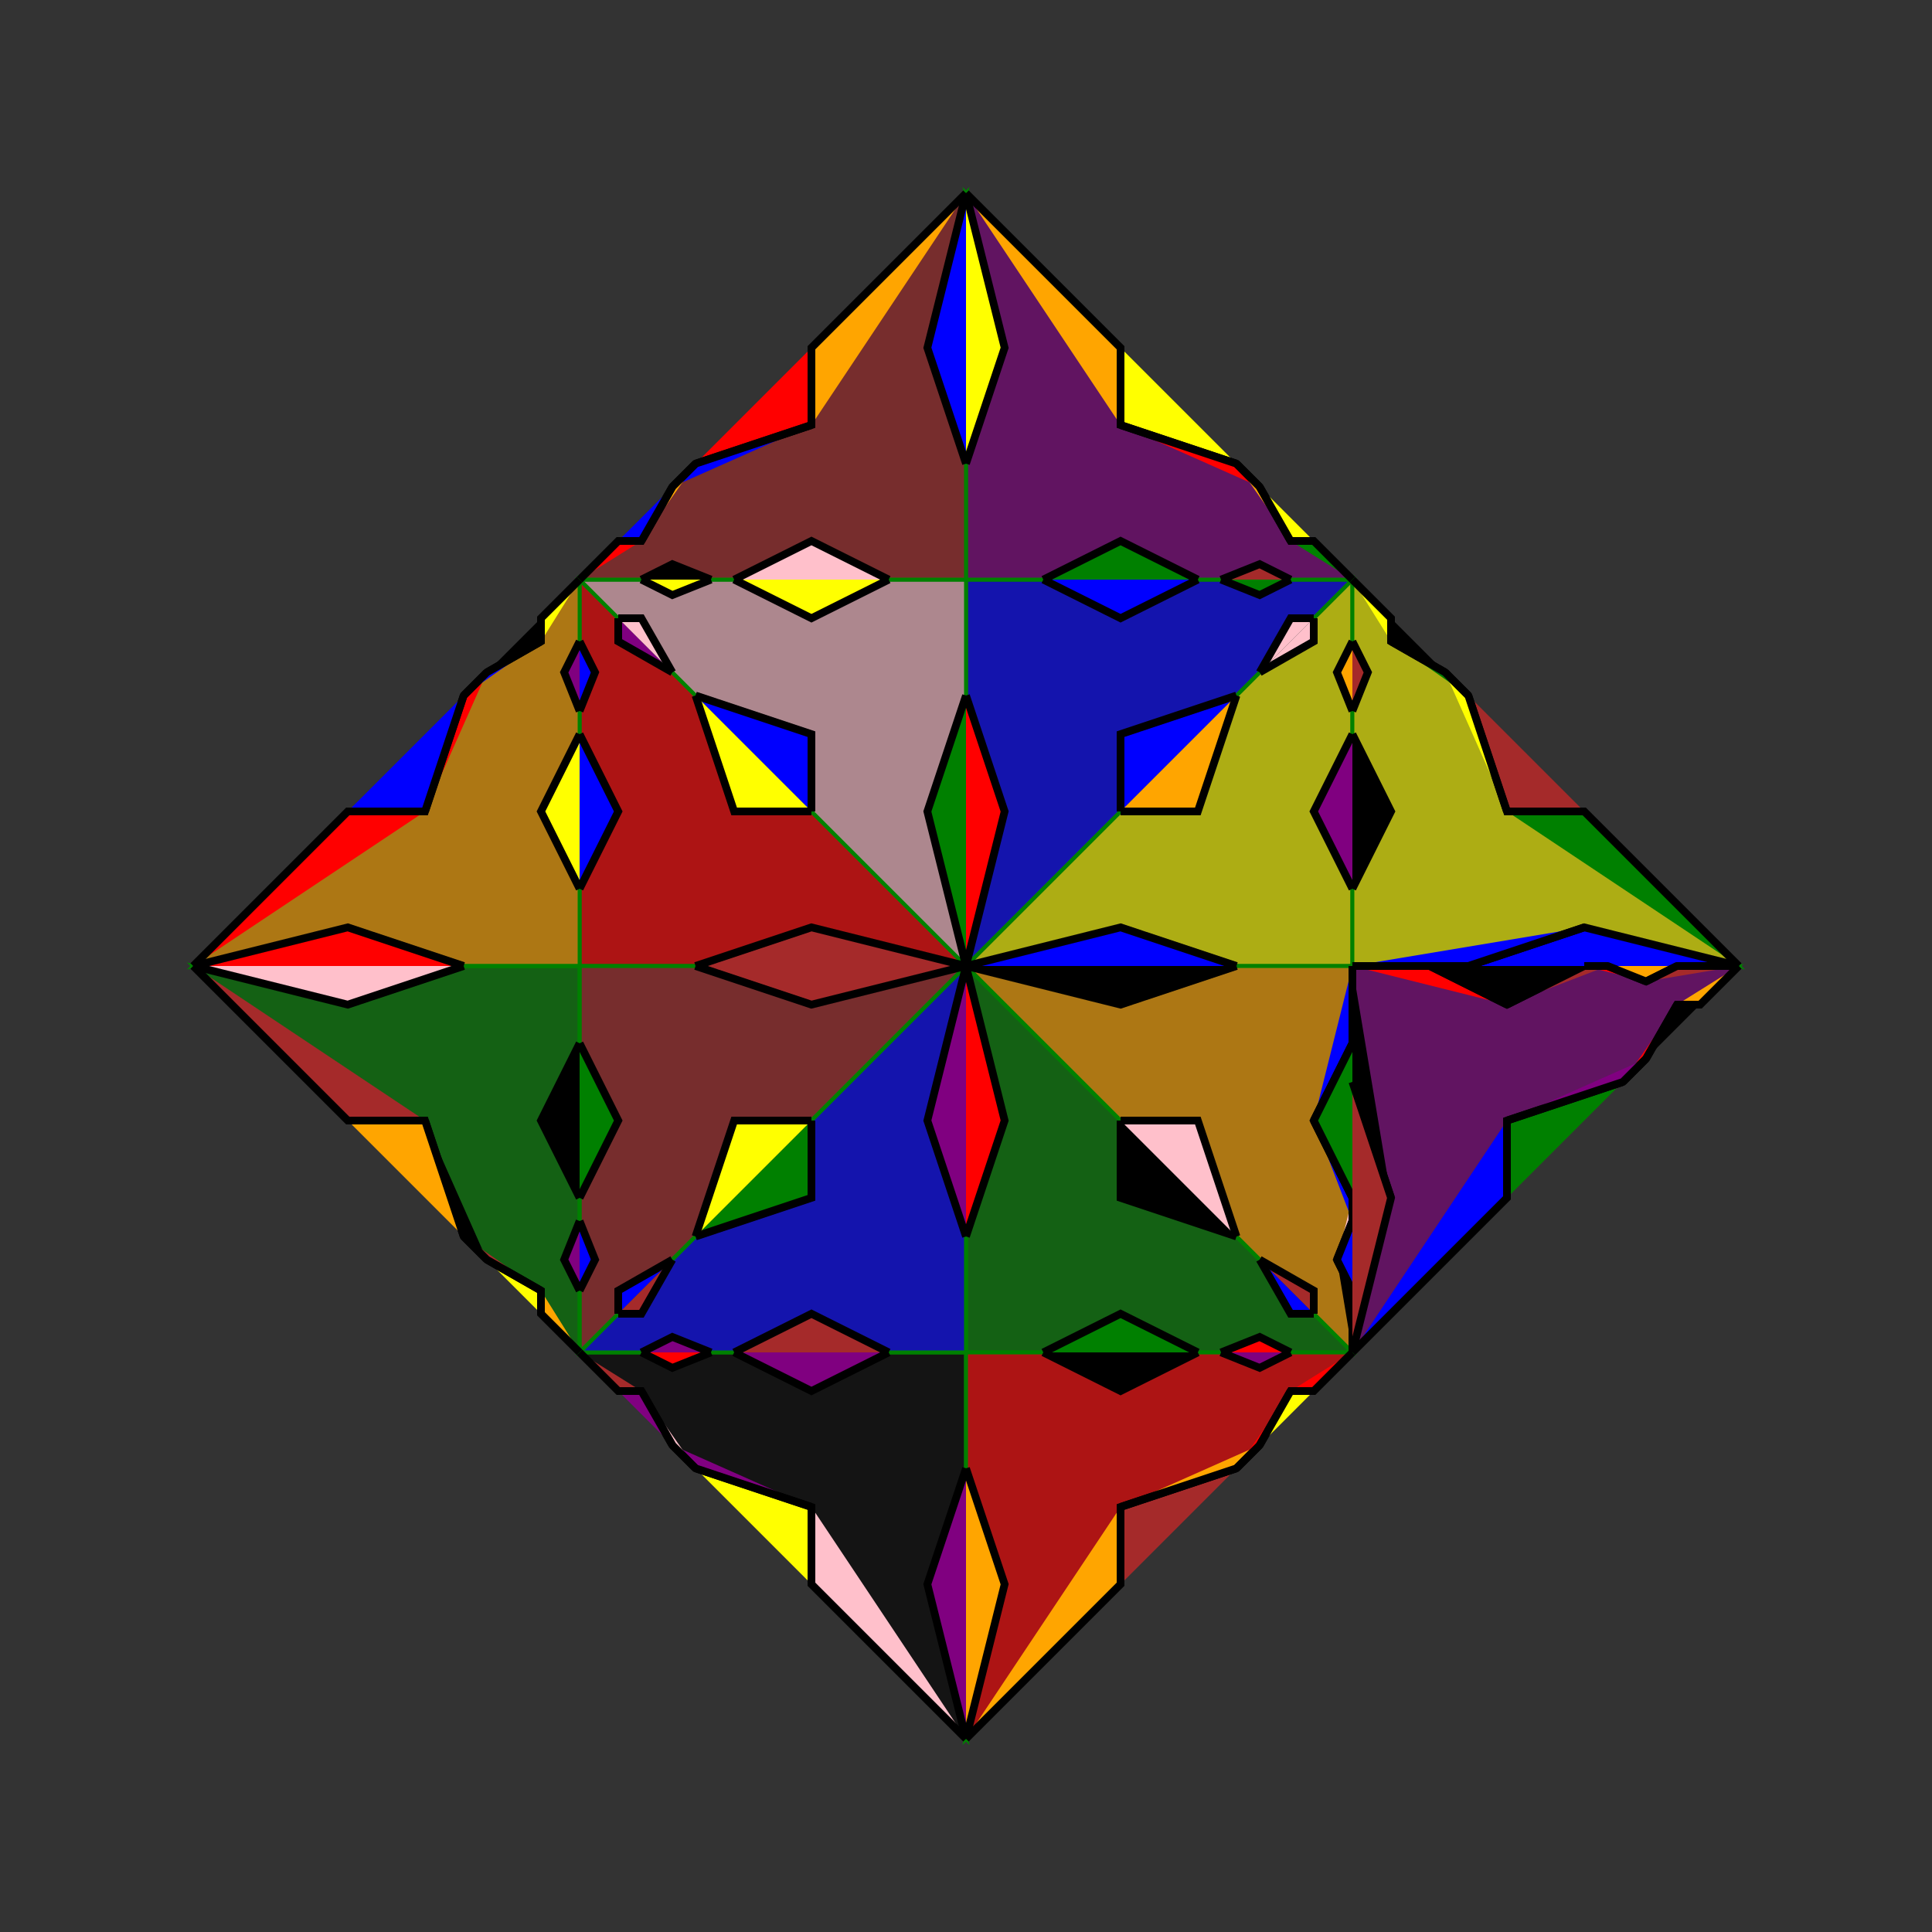 <?xml version="1.0" encoding="UTF-8"?>
<svg xmlns="http://www.w3.org/2000/svg" xmlns:xlink="http://www.w3.org/1999/xlink"
     width="250" height="250" viewBox="-125.0 -125.0 250 250">
<rect x="-125.0" y="-125.0" width="250" height="250" fill="#333333" stroke="none"/>
<defs>
</defs>
<path d="M0,0 l20,-5 l15,5 l15,0 l0,-10 l-5,-10 l5,-10 l0,-3 l-2,-5 l2,-4 l0,-8 l-5,5 l0,3 l-7,4 l-3,3 l-5,15 l-10,0 Z" stroke-width="0.5" stroke="green" fill="yellow" fill-opacity="0.6" />
<path d="M0,0 l20,5 l15,-5 l15,0 l0,10 l-5,10 l5,10 l0,3 l-2,5 l2,4 l0,8 l-5,-5 l0,-3 l-7,-4 l-3,-3 l-5,-15 l-10,0 Z" stroke-width="0.5" stroke="green" fill="orange" fill-opacity="0.6" />
<path d="M0,0 l-20,-5 l-15,5 l-15,0 l0,-10 l5,-10 l-5,-10 l0,-3 l2,-5 l-2,-4 l0,-8 l5,5 l0,3 l7,4 l3,3 l5,15 l10,0 Z" stroke-width="0.5" stroke="green" fill="red" fill-opacity="0.6" />
<path d="M50,50 l5,-20 l-5,-15 l0,-15 l10,0 l10,5 l10,-5 l3,0 l5,2 l4,-2 l8,0 l-5,5 l-3,0 l-4,7 l-3,3 l-15,5 l0,10 Z" stroke-width="0.5" stroke="green" fill="purple" fill-opacity="0.6" />
<path d="M0,0 l5,-20 l-5,-15 l0,-15 l10,0 l10,5 l10,-5 l3,0 l5,2 l4,-2 l8,0 l-5,5 l-3,0 l-4,7 l-3,3 l-15,5 l0,10 Z" stroke-width="0.5" stroke="green" fill="blue" fill-opacity="0.6" />
<path d="M0,0 l5,20 l-5,15 l0,15 l10,0 l10,-5 l10,5 l3,0 l5,-2 l4,2 l8,0 l-5,-5 l-3,0 l-4,-7 l-3,-3 l-15,-5 l0,-10 Z" stroke-width="0.5" stroke="green" fill="green" fill-opacity="0.6" />
<path d="M0,0 l-20,5 l-15,-5 l-15,0 l0,10 l5,10 l-5,10 l0,3 l2,5 l-2,4 l0,8 l5,-5 l0,-3 l7,-4 l3,-3 l5,-15 l10,0 Z" stroke-width="0.5" stroke="green" fill="brown" fill-opacity="0.6" />
<path d="M0,100 l-5,-20 l5,-15 l0,-15 l-10,0 l-10,5 l-10,-5 l-3,0 l-5,2 l-4,-2 l-8,0 l5,5 l3,0 l4,7 l3,3 l15,5 l0,10 Z" stroke-width="0.5" stroke="green" fill="black" fill-opacity="0.6" />
<path d="M0,0 l-5,-20 l5,-15 l0,-15 l-10,0 l-10,5 l-10,-5 l-3,0 l-5,2 l-4,-2 l-8,0 l5,5 l3,0 l4,7 l3,3 l15,5 l0,10 Z" stroke-width="0.5" stroke="green" fill="pink" fill-opacity="0.6" />
<path d="M100,0 l-20,-5 l-15,5 l-15,0 l0,-10 l5,-10 l-5,-10 l0,-3 l2,-5 l-2,-4 l0,-8 l5,5 l0,3 l7,4 l3,3 l5,15 l10,0 Z" stroke-width="0.5" stroke="green" fill="yellow" fill-opacity="0.6" />
<path d="M-100,0 l20,-5 l15,5 l15,0 l0,-10 l-5,-10 l5,-10 l0,-3 l-2,-5 l2,-4 l0,-8 l-5,5 l0,3 l-7,4 l-3,3 l-5,15 l-10,0 Z" stroke-width="0.5" stroke="green" fill="orange" fill-opacity="0.6" />
<path d="M0,100 l5,-20 l-5,-15 l0,-15 l10,0 l10,5 l10,-5 l3,0 l5,2 l4,-2 l8,0 l-5,5 l-3,0 l-4,7 l-3,3 l-15,5 l0,10 Z" stroke-width="0.5" stroke="green" fill="red" fill-opacity="0.6" />
<path d="M0,-100 l5,20 l-5,15 l0,15 l10,0 l10,-5 l10,5 l3,0 l5,-2 l4,2 l8,0 l-5,-5 l-3,0 l-4,-7 l-3,-3 l-15,-5 l0,-10 Z" stroke-width="0.5" stroke="green" fill="purple" fill-opacity="0.6" />
<path d="M0,0 l-5,20 l5,15 l0,15 l-10,0 l-10,-5 l-10,5 l-3,0 l-5,-2 l-4,2 l-8,0 l5,-5 l3,0 l4,-7 l3,-3 l15,-5 l0,-10 Z" stroke-width="0.5" stroke="green" fill="blue" fill-opacity="0.6" />
<path d="M-100,0 l20,5 l15,-5 l15,0 l0,10 l-5,10 l5,10 l0,3 l-2,5 l2,4 l0,8 l-5,-5 l0,-3 l-7,-4 l-3,-3 l-5,-15 l-10,0 Z" stroke-width="0.5" stroke="green" fill="green" fill-opacity="0.6" />
<path d="M0,-100 l-5,20 l5,15 l0,15 l-10,0 l-10,-5 l-10,5 l-3,0 l-5,-2 l-4,2 l-8,0 l5,-5 l3,0 l4,-7 l3,-3 l15,-5 l0,-10 Z" stroke-width="0.5" stroke="green" fill="brown" fill-opacity="0.6" />
<path d="M0,0 L20,-5 L35,0" fill="blue" stroke="black" />
<path d="M0,0 L20,5 L35,0" fill="black" stroke="black" />
<path d="M10,-50 L20,-45 L30,-50" fill="blue" stroke="black" />
<path d="M35,-35 L20,-30 L20,-20" fill="blue" stroke="black" />
<path d="M10,50 L20,45 L30,50" fill="green" stroke="black" />
<path d="M35,35 L20,30 L20,20" fill="black" stroke="black" />
<path d="M10,50 L20,55 L30,50" fill="black" stroke="black" />
<path d="M35,65 L20,70 L20,80" fill="brown" stroke="black" />
<path d="M20,70 L20,80 L0,100" fill="orange" stroke="black" />
<path d="M10,-50 L20,-55 L30,-50" fill="green" stroke="black" />
<path d="M35,-65 L20,-70 L20,-80" fill="yellow" stroke="black" />
<path d="M20,-70 L20,-80 L0,-100" fill="orange" stroke="black" />
<path d="M38,62 L35,65 L20,70" fill="orange" stroke="black" />
<path d="M38,-62 L35,-65 L20,-70" fill="red" stroke="black" />
<path d="M50,0 L50,10 L45,20" fill="blue" stroke="black" />
<path d="M45,20 L50,30 L50,33" fill="blue" stroke="black" />
<path d="M50,30 L50,33 L48,38" fill="pink" stroke="black" />
<path d="M48,38 L50,42 L50,50" fill="black" stroke="black" />
<path d="M55,30 L50,15 L50,0" fill="black" stroke="black" />
<path d="M50,-10 L45,-20 L50,-30" fill="purple" stroke="black" />
<path d="M45,-45 L45,-42 L38,-38" fill="pink" stroke="black" />
<path d="M50,10 L45,20 L50,30" fill="green" stroke="black" />
<path d="M45,45 L45,42 L38,38" fill="brown" stroke="black" />
<path d="M50,50 L45,55 L42,55" fill="red" stroke="black" />
<path d="M50,-50 L45,-55 L42,-55" fill="green" stroke="black" />
<path d="M50,-33 L48,-38 L50,-42" fill="orange" stroke="black" />
<path d="M50,33 L48,38 L50,42" fill="blue" stroke="black" />
<path d="M33,-50 L38,-48 L42,-50" fill="green" stroke="black" />
<path d="M33,50 L38,48 L42,50" fill="red" stroke="black" />
<path d="M33,50 L38,52 L42,50" fill="purple" stroke="black" />
<path d="M42,55 L38,62 L35,65" fill="red" stroke="black" />
<path d="M33,-50 L38,-52 L42,-50" fill="brown" stroke="black" />
<path d="M42,-55 L38,-62 L35,-65" fill="orange" stroke="black" />
<path d="M35,-35 L30,-20 L20,-20" fill="orange" stroke="black" />
<path d="M35,35 L30,20 L20,20" fill="pink" stroke="black" />
<path d="M0,0 L-20,-5 L-35,0" fill="brown" stroke="black" />
<path d="M0,0 L-20,5 L-35,0" fill="brown" stroke="black" />
<path d="M-10,50 L-20,55 L-30,50" fill="purple" stroke="black" />
<path d="M-35,65 L-20,70 L-20,80" fill="yellow" stroke="black" />
<path d="M-20,70 L-20,80 L0,100" fill="pink" stroke="black" />
<path d="M-10,-50 L-20,-45 L-30,-50" fill="yellow" stroke="black" />
<path d="M-35,-35 L-20,-30 L-20,-20" fill="blue" stroke="black" />
<path d="M-10,50 L-20,45 L-30,50" fill="brown" stroke="black" />
<path d="M-35,35 L-20,30 L-20,20" fill="green" stroke="black" />
<path d="M-10,-50 L-20,-55 L-30,-50" fill="pink" stroke="black" />
<path d="M-35,-65 L-20,-70 L-20,-80" fill="red" stroke="black" />
<path d="M-20,-70 L-20,-80 L0,-100" fill="orange" stroke="black" />
<path d="M-38,62 L-35,65 L-20,70" fill="purple" stroke="black" />
<path d="M-38,-62 L-35,-65 L-20,-70" fill="blue" stroke="black" />
<path d="M-50,-10 L-45,-20 L-50,-30" fill="blue" stroke="black" />
<path d="M-45,-45 L-45,-42 L-38,-38" fill="purple" stroke="black" />
<path d="M-50,10 L-45,20 L-50,30" fill="green" stroke="black" />
<path d="M-45,45 L-45,42 L-38,38" fill="blue" stroke="black" />
<path d="M-50,50 L-45,55 L-42,55" fill="brown" stroke="black" />
<path d="M-50,-50 L-45,-55 L-42,-55" fill="red" stroke="black" />
<path d="M-50,-33 L-48,-38 L-50,-42" fill="blue" stroke="black" />
<path d="M-50,33 L-48,38 L-50,42" fill="blue" stroke="black" />
<path d="M-33,50 L-38,52 L-42,50" fill="red" stroke="black" />
<path d="M-42,55 L-38,62 L-35,65" fill="pink" stroke="black" />
<path d="M-33,-50 L-38,-48 L-42,-50" fill="yellow" stroke="black" />
<path d="M-33,50 L-38,48 L-42,50" fill="purple" stroke="black" />
<path d="M-33,-50 L-38,-52 L-42,-50" fill="black" stroke="black" />
<path d="M-42,-55 L-38,-62 L-35,-65" fill="orange" stroke="black" />
<path d="M-35,-35 L-30,-20 L-20,-20" fill="yellow" stroke="black" />
<path d="M-35,35 L-30,20 L-20,20" fill="yellow" stroke="black" />
<path d="M50,50 L55,30 L50,15" fill="brown" stroke="black" />
<path d="M50,-10 L55,-20 L50,-30" fill="black" stroke="black" />
<path d="M50,-50 L55,-45 L55,-42" fill="yellow" stroke="black" />
<path d="M55,-45 L55,-42 L62,-38" fill="black" stroke="black" />
<path d="M50,0 L60,0 L70,5" fill="red" stroke="black" />
<path d="M60,0 L70,5 L80,0" fill="black" stroke="black" />
<path d="M85,15 L70,20 L70,30" fill="green" stroke="black" />
<path d="M70,20 L70,30 L50,50" fill="blue" stroke="black" />
<path d="M65,-35 L70,-20 L80,-20" fill="brown" stroke="black" />
<path d="M70,5 L80,0 L83,0" fill="brown" stroke="black" />
<path d="M100,0 L80,-5 L65,0" fill="blue" stroke="black" />
<path d="M70,-20 L80,-20 L100,0" fill="green" stroke="black" />
<path d="M80,0 L83,0 L88,2" fill="red" stroke="black" />
<path d="M83,0 L88,2 L92,0" fill="orange" stroke="black" />
<path d="M92,5 L88,12 L85,15" fill="red" stroke="black" />
<path d="M88,2 L92,0 L100,0" fill="brown" stroke="black" />
<path d="M95,5 L92,5 L88,12" fill="black" stroke="black" />
<path d="M100,0 L95,5 L92,5" fill="orange" stroke="black" />
<path d="M88,12 L85,15 L70,20" fill="purple" stroke="black" />
<path d="M0,0 L5,-20 L0,-35" fill="red" stroke="black" />
<path d="M0,0 L5,20 L0,35" fill="red" stroke="black" />
<path d="M0,100 L5,80 L0,65" fill="orange" stroke="black" />
<path d="M0,-100 L5,-80 L0,-65" fill="yellow" stroke="black" />
<path d="M45,-45 L42,-45 L38,-38" fill="pink" stroke="black" />
<path d="M45,45 L42,45 L38,38" fill="blue" stroke="black" />
<path d="M45,55 L42,55 L38,62" fill="yellow" stroke="black" />
<path d="M45,-55 L42,-55 L38,-62" fill="yellow" stroke="black" />
<path d="M0,100 L-5,80 L0,65" fill="purple" stroke="black" />
<path d="M0,0 L-5,-20 L0,-35" fill="green" stroke="black" />
<path d="M0,0 L-5,20 L0,35" fill="purple" stroke="black" />
<path d="M0,-100 L-5,-80 L0,-65" fill="blue" stroke="black" />
<path d="M-45,55 L-42,55 L-38,62" fill="purple" stroke="black" />
<path d="M-45,-45 L-42,-45 L-38,-38" fill="pink" stroke="black" />
<path d="M-45,45 L-42,45 L-38,38" fill="brown" stroke="black" />
<path d="M-45,-55 L-42,-55 L-38,-62" fill="blue" stroke="black" />
<path d="M80,-5 L65,0 L50,0" fill="blue" stroke="black" />
<path d="M62,-38 L65,-35 L70,-20" fill="yellow" stroke="black" />
<path d="M50,-33 L52,-38 L50,-42" fill="brown" stroke="black" />
<path d="M55,-42 L62,-38 L65,-35" fill="green" stroke="black" />
<path d="M-100,0 L-80,-5 L-65,0" fill="red" stroke="black" />
<path d="M-70,-20 L-80,-20 L-100,0" fill="red" stroke="black" />
<path d="M-100,0 L-80,5 L-65,0" fill="pink" stroke="black" />
<path d="M-70,20 L-80,20 L-100,0" fill="brown" stroke="black" />
<path d="M-62,-38 L-65,-35 L-70,-20" fill="red" stroke="black" />
<path d="M-62,38 L-65,35 L-70,20" fill="black" stroke="black" />
<path d="M-50,-10 L-55,-20 L-50,-30" fill="yellow" stroke="black" />
<path d="M-50,-50 L-55,-45 L-55,-42" fill="yellow" stroke="black" />
<path d="M-55,-45 L-55,-42 L-62,-38" fill="black" stroke="black" />
<path d="M-50,10 L-55,20 L-50,30" fill="black" stroke="black" />
<path d="M-50,50 L-55,45 L-55,42" fill="orange" stroke="black" />
<path d="M-55,45 L-55,42 L-62,38" fill="yellow" stroke="black" />
<path d="M-50,-33 L-52,-38 L-50,-42" fill="purple" stroke="black" />
<path d="M-50,33 L-52,38 L-50,42" fill="purple" stroke="black" />
<path d="M-55,-42 L-62,-38 L-65,-35" fill="blue" stroke="black" />
<path d="M-55,42 L-62,38 L-65,35" fill="brown" stroke="black" />
<path d="M-65,-35 L-70,-20 L-80,-20" fill="blue" stroke="black" />
<path d="M-65,35 L-70,20 L-80,20" fill="orange" stroke="black" />
</svg>